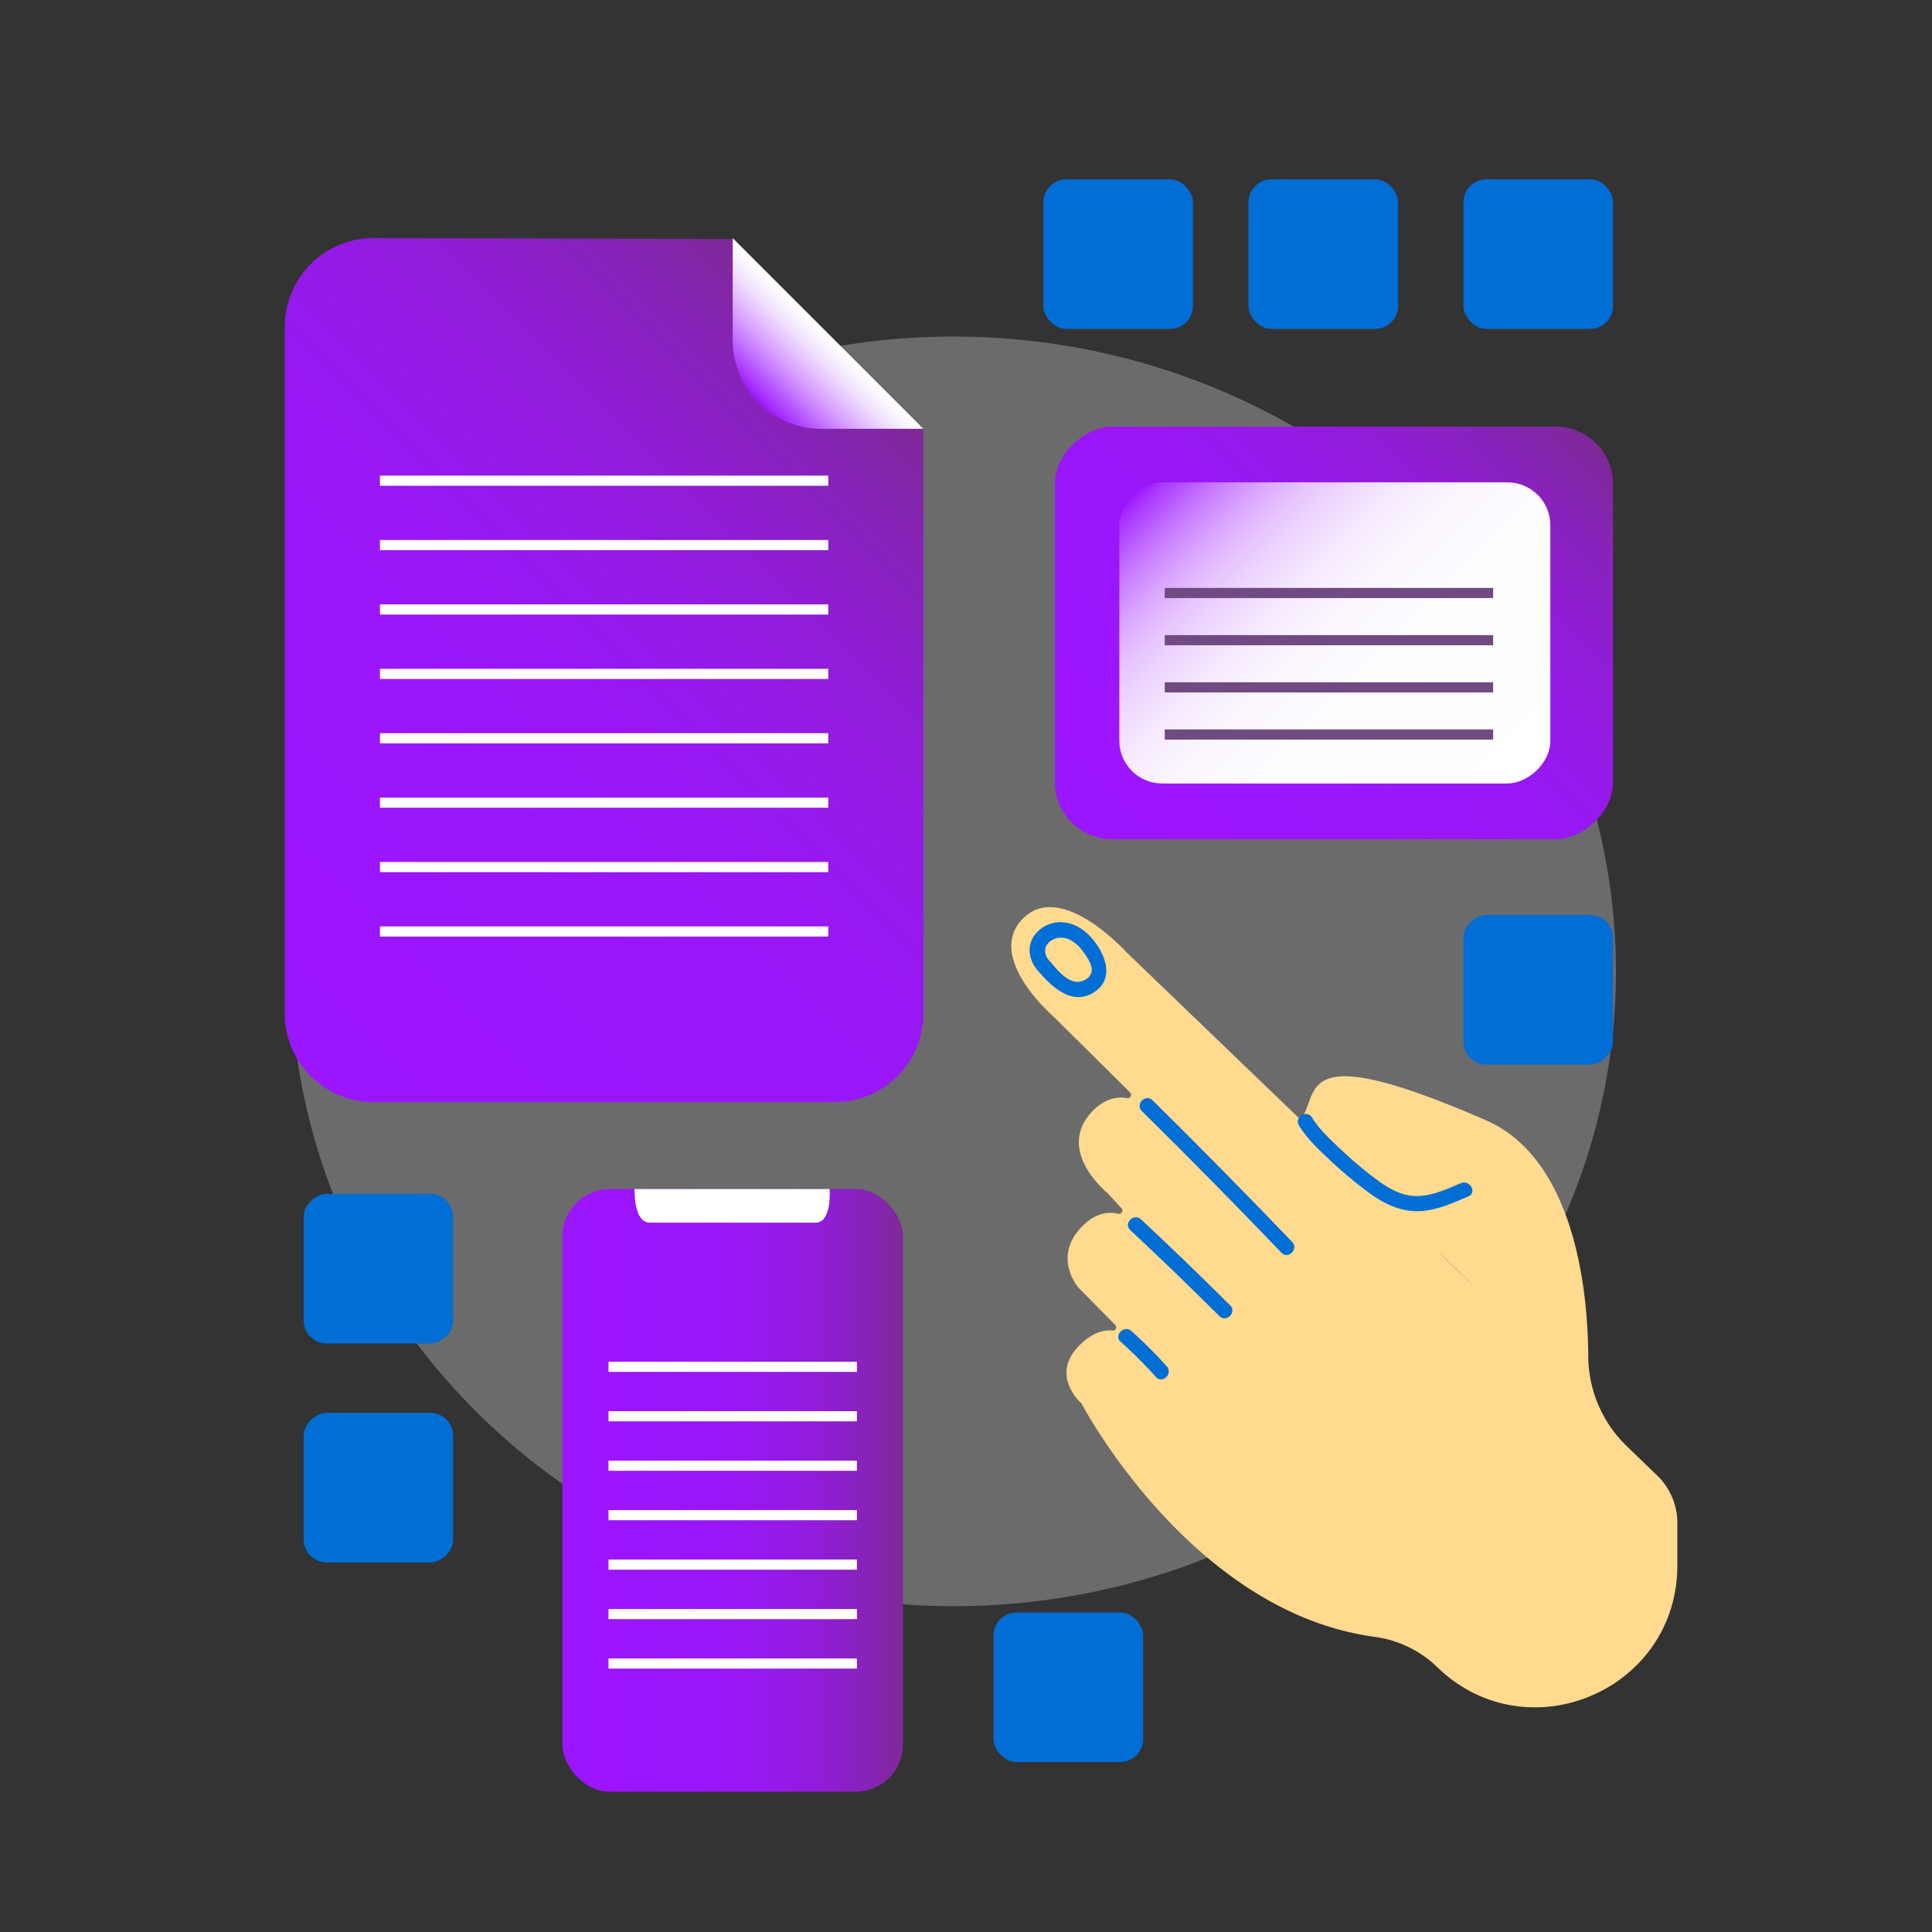 <svg xmlns="http://www.w3.org/2000/svg" xmlns:xlink="http://www.w3.org/1999/xlink" viewBox="0 0 1080 1080"><rect x="0" y="0" width="1080" height="1080" fill="#333333" stroke="none"/><defs><style>.cls-1{fill:#a5a4a4;opacity:0.5;}.cls-2{fill:url(#Gradiente_sem_nome_17);}.cls-3{fill:url(#Gradiente_sem_nome_35);}.cls-4{fill:url(#Gradiente_sem_nome_17-2);}.cls-5{fill:#006ed5;}.cls-6{fill:url(#Gradiente_sem_nome_17-3);}.cls-7{fill:url(#Gradiente_sem_nome_38);}.cls-8,.cls-9{fill:none;stroke-miterlimit:10;stroke-width:5.67px;}.cls-8{stroke:#fff;}.cls-9{stroke:#704a82;}.cls-10{fill:#fff;}.cls-11{fill:#ffda8f;}</style><linearGradient id="Gradiente_sem_nome_17" x1="619.4" y1="480.1" x2="871.98" y2="227.52" gradientTransform="translate(1099.5 -391.88) rotate(90)" gradientUnits="userSpaceOnUse"><stop offset="0" stop-color="#9c15ff"/><stop offset="0.34" stop-color="#9b15fd"/><stop offset="0.52" stop-color="#9917f5"/><stop offset="0.65" stop-color="#951ae8"/><stop offset="0.77" stop-color="#901dd5"/><stop offset="0.88" stop-color="#8822bc"/><stop offset="0.98" stop-color="#80289e"/><stop offset="1" stop-color="#7d2a95"/></linearGradient><linearGradient id="Gradiente_sem_nome_35" x1="650.87" y1="258.52" x2="841.46" y2="449.11" gradientTransform="translate(1099.98 -392.35) rotate(90)" gradientUnits="userSpaceOnUse"><stop offset="0" stop-color="#9c15ff"/><stop offset="0.03" stop-color="#ab39ff"/><stop offset="0.08" stop-color="#bd62ff"/><stop offset="0.13" stop-color="#cd88ff"/><stop offset="0.18" stop-color="#daa8ff"/><stop offset="0.24" stop-color="#e6c4ff"/><stop offset="0.31" stop-color="#efdaff"/><stop offset="0.39" stop-color="#f6ebff"/><stop offset="0.48" stop-color="#fbf6ff"/><stop offset="0.62" stop-color="#fefdff"/><stop offset="1" stop-color="#fff"/></linearGradient><linearGradient id="Gradiente_sem_nome_17-2" x1="314.4" y1="833.13" x2="504.77" y2="833.13" gradientTransform="matrix(1, 0, 0, 1, 0, 0)" xlink:href="#Gradiente_sem_nome_17"/><linearGradient id="Gradiente_sem_nome_17-3" x1="142.18" y1="570.12" x2="494.39" y2="217.91" gradientTransform="matrix(1, 0, 0, 1, 0, 0)" xlink:href="#Gradiente_sem_nome_17"/><linearGradient id="Gradiente_sem_nome_38" x1="424.08" y1="225.22" x2="462.89" y2="186.41" gradientUnits="userSpaceOnUse"><stop offset="0" stop-color="#9c15ff"/><stop offset="0.15" stop-color="#b045ff"/><stop offset="0.38" stop-color="#cc87ff"/><stop offset="0.59" stop-color="#e2baff"/><stop offset="0.77" stop-color="#f2e0ff"/><stop offset="0.91" stop-color="#fbf7ff"/><stop offset="1" stop-color="#fff"/></linearGradient></defs><title>ilustras interface fundo cinza</title><g id="formas"><ellipse class="cls-1" cx="533" cy="543" rx="370.33" ry="354.88"/></g><g id="projetos_cor" data-name="projetos cor"><rect class="cls-2" x="630.38" y="197.81" width="230.61" height="312" rx="31.97" ry="31.97" transform="translate(391.88 1099.5) rotate(-90)"/><rect class="cls-3" x="662" y="233.34" width="168.34" height="240.96" rx="24" ry="24" transform="translate(392.35 1099.98) rotate(-90)"/><rect class="cls-4" x="314.4" y="664.69" width="190.37" height="336.87" rx="26.39" ry="26.39"/><rect class="cls-5" x="169.75" y="789.79" width="83.62" height="83.62" rx="12.83" ry="12.83" transform="translate(-620.05 1043.16) rotate(-90)"/><rect class="cls-5" x="818.07" y="511.45" width="83.62" height="83.62" rx="12.83" ry="12.83" transform="translate(306.62 1413.14) rotate(-90)"/><rect class="cls-5" x="169.75" y="667.39" width="83.62" height="83.62" rx="12.83" ry="12.83" transform="translate(-497.64 920.76) rotate(-90)"/><rect class="cls-5" x="818.07" y="100.24" width="83.62" height="83.62" rx="12.83" ry="12.83" transform="translate(1719.76 284.1) rotate(180)"/><rect class="cls-5" x="697.91" y="100.24" width="83.62" height="83.62" rx="12.83" ry="12.83" transform="translate(1479.45 284.1) rotate(180)"/><rect class="cls-5" x="555.36" y="901.38" width="83.62" height="83.62" rx="12.83" ry="12.83" transform="translate(1194.35 1886.38) rotate(180)"/><rect class="cls-5" x="583.25" y="100.24" width="83.62" height="83.62" rx="12.83" ry="12.83" transform="translate(1250.12 284.1) rotate(180)"/><path class="cls-6" d="M409.69,133.61l-201-.5a49.48,49.48,0,0,0-49.48,49.48v384a49.48,49.48,0,0,0,49.48,49.48h258a49.48,49.48,0,0,0,49.48-49.48V239.71"/><path class="cls-7" d="M409.59,133.11v57.12a49.48,49.48,0,0,0,49.48,49.48h57.12Z"/><line class="cls-8" x1="212.39" y1="268.71" x2="462.99" y2="268.71"/><line class="cls-8" x1="212.39" y1="304.71" x2="462.99" y2="304.71"/><line class="cls-8" x1="212.39" y1="340.71" x2="462.99" y2="340.71"/><line class="cls-8" x1="212.39" y1="376.71" x2="462.99" y2="376.71"/><line class="cls-8" x1="212.39" y1="412.7" x2="462.99" y2="412.7"/><line class="cls-8" x1="212.39" y1="448.7" x2="462.99" y2="448.7"/><line class="cls-8" x1="212.39" y1="484.7" x2="462.99" y2="484.7"/><line class="cls-8" x1="212.39" y1="520.7" x2="462.99" y2="520.7"/><line class="cls-8" x1="340.17" y1="764.05" x2="479.01" y2="764.05"/><line class="cls-8" x1="340.17" y1="791.7" x2="479.01" y2="791.7"/><line class="cls-8" x1="340.17" y1="819.34" x2="479.01" y2="819.34"/><line class="cls-8" x1="340.17" y1="846.99" x2="479.01" y2="846.99"/><line class="cls-8" x1="340.17" y1="874.63" x2="479.01" y2="874.63"/><line class="cls-8" x1="340.17" y1="902.28" x2="479.01" y2="902.28"/><line class="cls-8" x1="340.17" y1="929.92" x2="479.01" y2="929.92"/><line class="cls-9" x1="651.09" y1="331.49" x2="834.69" y2="331.49"/><line class="cls-9" x1="651.09" y1="357.86" x2="834.69" y2="357.86"/><line class="cls-9" x1="651.09" y1="384.24" x2="834.69" y2="384.24"/><line class="cls-9" x1="651.09" y1="410.61" x2="834.69" y2="410.61"/><path class="cls-10" d="M354.69,664.69H463.77s1.43,18.79-7.84,18.79H363.24C356.47,683.49,354.69,673.35,354.69,664.69Z"/><path class="cls-11" d="M926.44,824.87l-17.26-16.65a70.25,70.25,0,0,1-21.33-50.09c-.44-56.64-15.58-113.71-56.88-131.75-104.11-45.48-93.93-17.1-102.56-2.45h0a1.91,1.91,0,0,1-3,.41l-96-92.3-.08-.08c-1.27-1.39-36.42-39.59-57.42-18.56-21.2,21.23,15.43,53.48,16.78,54.66l.08.08,43,42.57a1.85,1.85,0,0,1-1.6,3.14c-6.22-1-12.76.59-18.95,6.78-21.37,21.39,5.88,44.62,7.69,46.12l.18.17,7.85,8.54a1.85,1.85,0,0,1-1.82,3.05c-5.72-1.36-12.75-.43-20,6.84-16.74,16.75-3.15,33.42-2.26,34.47l.09.1,20.46,20.73a1.85,1.85,0,0,1-1.49,3.15c-4.92-.52-11.33,1.07-18.61,8.37-15.65,15.67-1,30.32,1,32.11a1.67,1.67,0,0,1,.34.44C607.74,790.53,663.88,893.29,757,913c3.93.83,7.87,1.53,11.83,2.06a62,62,0,0,1,34.71,17h0c50.25,48.5,134.1,12.89,134.1-56.95V851.35A36.8,36.8,0,0,0,926.44,824.87ZM823.9,719,803,698.94C809.65,705.06,816.61,711.72,823.9,719Z"/></g><g id="Traço"><path class="cls-5" d="M652.2,763.76a259.79,259.79,0,0,0-19.71-19.68c-4.06-3.64-10.1,2.35-6,6a259.79,259.79,0,0,1,19.71,19.68c3.67,4.08,9.67-2,6-6Z"/><path class="cls-5" d="M687.67,729.72q-24.53-24.45-49.84-48.1c-4-3.73-10,2.27-6,6q25.3,23.65,49.84,48.1c3.88,3.87,9.9-2.14,6-6Z"/><path class="cls-5" d="M722.31,694.24q-38.47-40.1-78-79.15c-3.9-3.85-9.92,2.16-6,6q39.54,39,78,79.15c3.8,4,9.8-2.06,6-6Z"/><path class="cls-5" d="M726.14,629.12c4.11,6.82,10.09,12.6,15.82,18a249.07,249.07,0,0,0,21.6,18.37c7.59,5.73,15.94,10.58,25.59,11.44,11.11,1,21.77-3.9,31.72-8.17,5-2.15.69-9.48-4.29-7.34-8.73,3.75-18.54,8.31-28.31,6.91-8.41-1.21-15.66-6.45-22.2-11.56s-12.66-10.46-18.58-16.13c-5-4.81-10.39-9.85-14-15.86-2.82-4.68-10.18-.41-7.34,4.29Z"/><path class="cls-5" d="M587,537.52c-7.57-7.83,1.86-16.16,10.52-12.44a19.72,19.72,0,0,1,7.64,6.47c2.07,2.76,5.44,7.44,5.13,11-.38,4.4-5.62,7-9.52,6.17-5.65-1.21-10.24-7.08-13.77-11.25s-9.53,1.86-6,6c7.38,8.72,18.68,18.8,30.47,11.26,9.65-6.17,7.94-16.36,2.8-24.87-4.37-7.24-11.23-13.59-20-14.27A18,18,0,0,0,578,523.21c-4.51,6.79-2.36,14.77,3,20.32,3.81,3.94,9.82-2.08,6-6Z"/></g></svg>